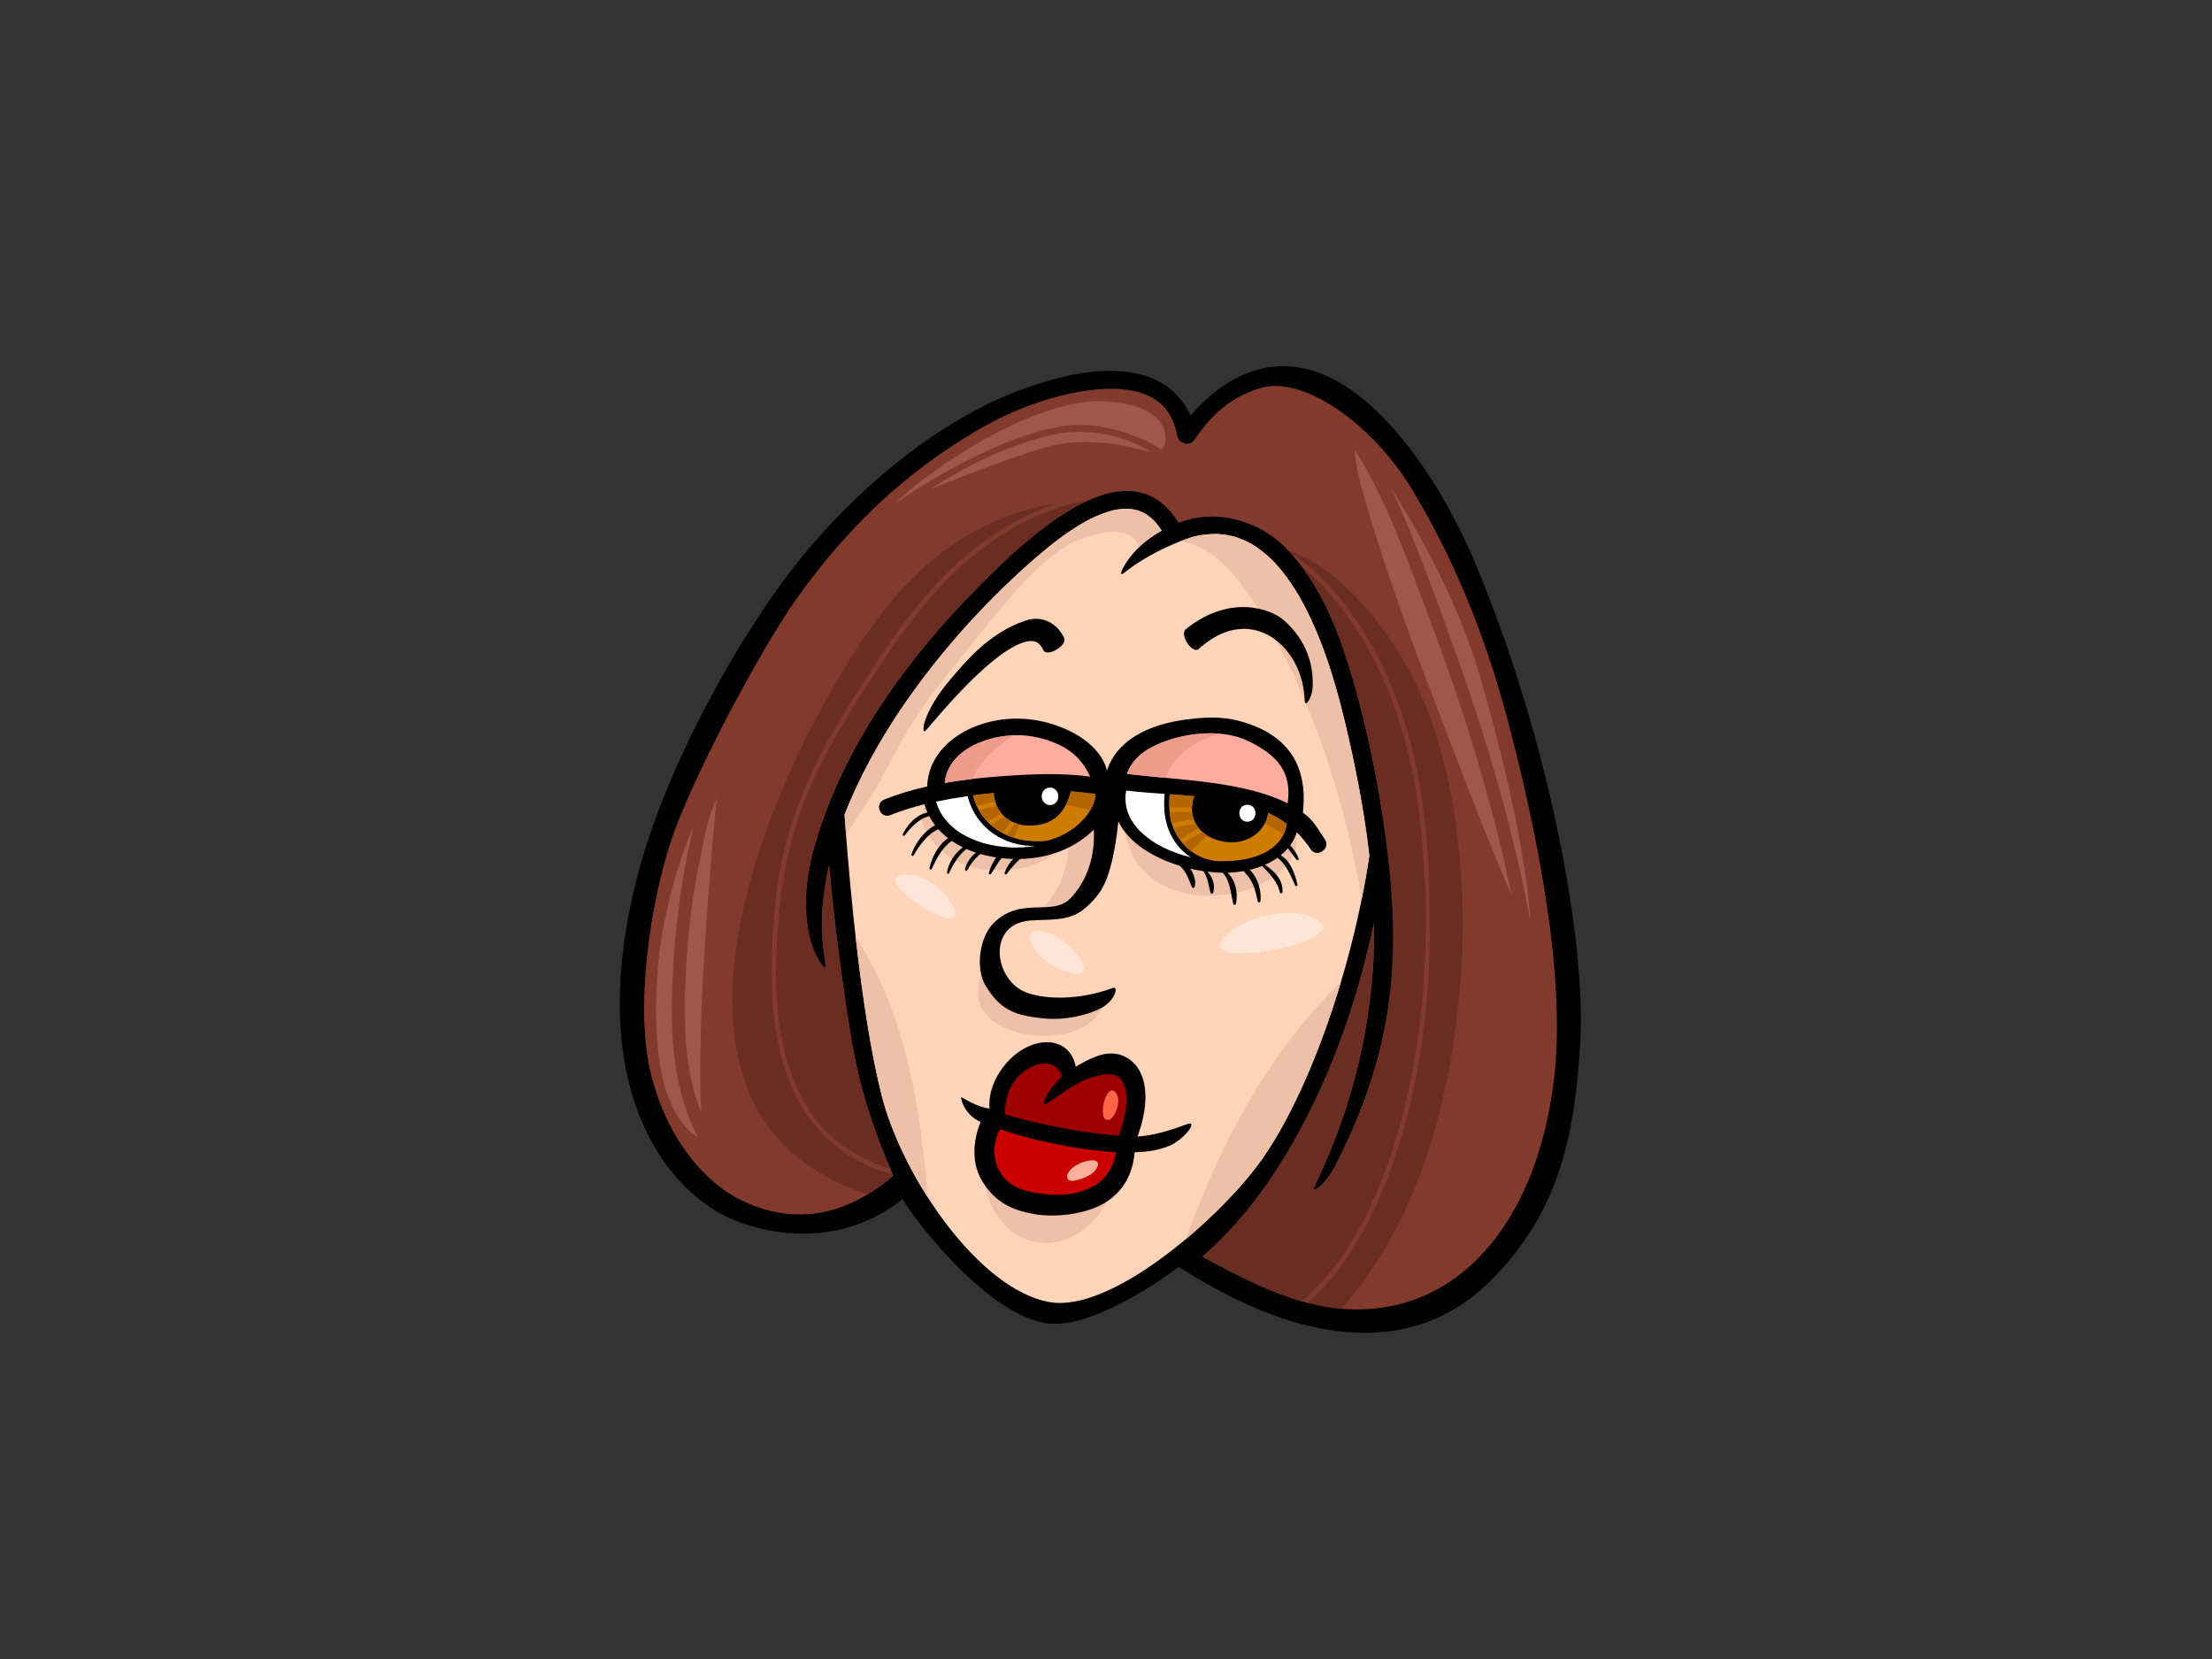 <?xml version="1.0" encoding="utf-8"?>
<!-- Generator: Adobe Illustrator 17.0.0, SVG Export Plug-In . SVG Version: 6.00 Build 0)  -->
<!DOCTYPE svg PUBLIC "-//W3C//DTD SVG 1.1//EN" "http://www.w3.org/Graphics/SVG/1.1/DTD/svg11.dtd">
<svg version="1.1" id="Layer_1" xmlns="http://www.w3.org/2000/svg" xmlns:xlink="http://www.w3.org/1999/xlink" x="0px" y="0px"
	 width="800px" height="600px" viewBox="0 0 800 600" enable-background="new 0 0 800 600" xml:space="preserve">
<rect x="0" y="0" width="800" height="600" fill="#333333" stroke="none"/>
<g>
	<path d="M533.51,203.62c-16.258-38.795-53.124-91.565-92.455-63.094c-3.914,2.834-7.367,6.216-10.499,9.825
		c-3.648-8.441-11.075-14.034-21.501-15.646c-4.428-0.685-8.973-0.716-13.514-0.285c-8.351,0.791-16.7,3.137-24.33,5.824
		c-31.813,11.199-61.649,36.988-81.923,62.107c-23.006,28.505-47.192,74.139-57.092,108.473
		c-20.299,70.412,1.093,111.899,27.277,127.503c9.622,5.734,40.405,16.38,66.983-4.651c2.203,4.427,29.007,41.064,51.596,44.83
		c15.225,2.537,39.626-13.761,48.213-20.301c11.568,6.905,70.854,46.961,112.954,4.859c25.187-25.186,30.465-53.566,32.352-86.904
		C573.473,342.541,561.421,270.226,533.51,203.62z"/>
	<path fill="#FFD4B8" d="M379.738,470.945c-25.369-4.28-53.283-44.88-60.864-74.774c-6.98-27.521-11.327-71.638-13.436-101.522
		c5.193-13.274,12.162-25.879,20.165-37.875c13.289-19.582,29.242-37.604,47.229-53.53c6.562-5.739,13.404-11.283,21.236-15.426
		c2.787-1.377,5.649-2.528,8.688-3.297c1.691-0.332,3.374-0.521,5.097-0.527c1.217,0.091,2.39,0.276,3.561,0.572
		c0.996,0.347,1.935,0.76,2.857,1.251c1.12,0.732,2.131,1.546,3.085,2.455c1.043,1.153,1.95,2.365,2.786,3.646
		c-1.739,0.984-3.482,2.112-5.204,3.398c-7.169,5.351-11.673,14.481-8.361,11.837c9.656-7.712,22.116-12.355,25.895-13.273
		c2.528-0.515,5.073-0.789,7.656-0.767c2.217,0.121,4.384,0.459,6.517,1.031c2.182,0.695,4.247,1.604,6.223,2.715
		c2.737,1.682,5.196,3.685,7.458,5.91c3.918,4.078,7.115,8.684,9.899,13.511c7.747,13.913,12.404,29.263,16.111,44.549
		c3.797,15.892,7.038,32.222,8.905,48.635c-6.384,43.014-23.3,89.536-40.875,112.586
		C438.601,442.718,401.487,474.613,379.738,470.945z"/>
	<path fill="#EDC0A7" d="M314.505,288.924c5.122-8.294,9.248-17.182,14.271-25.543c6.815-11.345,15.431-21.284,23.652-31.609
		c8.262-10.376,16.66-20.878,26.696-29.62c5.481-4.774,11.871-7.929,19.063-9.318c5.309-1.024,12.521-0.932,13.554,5.258
		c0.984-0.98,2.056-1.927,3.196-2.778c1.722-1.286,3.465-2.414,5.204-3.398c-0.836-1.281-1.742-2.493-2.786-3.646
		c-0.954-0.91-1.965-1.723-3.085-2.455c-0.923-0.491-1.861-0.904-2.857-1.251c-1.171-0.296-2.344-0.481-3.561-0.572
		c-1.723,0.006-3.405,0.195-5.097,0.527c-3.039,0.769-5.901,1.92-8.688,3.297c-7.831,4.143-14.674,9.688-21.236,15.426
		c-17.987,15.926-33.941,33.949-47.229,53.53c-8.003,11.996-14.972,24.602-20.165,37.875c0.17,2.403,0.355,4.907,0.554,7.478
		C308.546,297.562,311.8,293.302,314.505,288.924z"/>
	<path fill="#EDC0A7" d="M458.562,226.124c12.998,23.103,22.34,48.041,28.639,73.765c2.037,8.318,3.783,16.694,5.311,25.111
		c1.047-5.199,1.963-10.392,2.727-15.537c-1.867-16.413-5.108-32.743-8.905-48.635c-3.707-15.286-8.365-30.636-16.111-44.549
		c-2.784-4.826-5.981-9.433-9.899-13.511c-2.262-2.225-4.72-4.228-7.458-5.91c-1.976-1.11-4.042-2.02-6.223-2.715
		c-2.133-0.572-4.299-0.911-6.517-1.031c-2.583-0.022-5.128,0.251-7.656,0.767c-1.196,0.291-3.263,0.955-5.834,1.971
		C440.669,196.852,452.125,214.684,458.562,226.124z"/>
	<path fill="#EDC0A7" d="M362.125,353.861c-2.004-3.028-3.051-6.441-2.586-9.891c-5.824,8.251-9.283,18.846-0.338,25.377
		c6.788,4.957,17.143,6.15,25.263,4.692c7.328-1.317,12.668-5.383,15.518-11.698c-3.04,1.16-6.176,2.073-9.39,2.556
		C379.844,366.512,368.408,363.357,362.125,353.861z"/>
	<path fill="#EDC0A7" d="M385.22,326.666c4.178-2.505,7.645-6.001,10.057-10.245c4.244-7.465,5.638-16.089,5.738-24.614
		c-0.082-0.188-0.109-0.409-0.05-0.66c0.015-0.064,0.035-0.142,0.056-0.231c0.002-1.477-0.029-2.95-0.093-4.411
		c-0.003-0.052,0.004-0.097,0.008-0.144c-0.187-0.134-0.422-0.207-0.737-0.178c-1.757,0.159-3.524,1.463-4.846,2.54
		c-3.991,3.253-6.567,7.019-7.766,12.081c-0.991,4.182-1.214,8.501-2.204,12.679c-0.72,3.04-1.929,5.995-3.483,8.708
		c-1.798,3.138-4.102,6.11-7.034,8.129C378.388,329.351,381.957,328.622,385.22,326.666z"/>
	<path fill="#EDC0A7" d="M361.168,287.824c-4.552-0.947-9.244-1.346-13.889-1.033c-4.142,0.28-9.594,0.813-12.348,4.361
		c-5.359,6.902,4.755,16.62,10.152,19.781c6.398,3.75,14.433,4.325,21.676,3.423c6.46-0.804,14.897-3.404,16.656-10.355
		C380.017,294.711,370.425,289.748,361.168,287.824z"/>
	<path fill="#EDC0A7" d="M392.928,415.761c-7.317-2.071-15.273-2.74-22.843-2.074c-4.455,0.391-14.159,1.446-14.301,7.608
		c-0.004,0.162-0.039,0.302-0.094,0.424c-0.52,11.843,6.581,25.254,19.039,27.515c10.978,1.992,21.303-5.483,25.764-15.205
		c2.089-4.553,3.148-10.938-0.736-14.95C398.012,417.277,395.275,416.424,392.928,415.761z"/>
	<path fill="#EDC0A7" d="M473.777,367.062c-20.538,23.88-34.25,51.885-44.982,81.148c10.287-8.607,19.507-18.214,25.568-26.162
		c11.362-14.9,22.443-39.611,30.586-66.841C481.058,358.996,477.321,362.944,473.777,367.062z"/>
	<path fill="#EDC0A7" d="M309.465,338.924c2.337,20.671,5.448,41.63,9.409,57.246c2.947,11.619,8.967,24.856,16.713,36.949
		C332.787,400.074,327.618,366.538,309.465,338.924z"/>
	<path fill="#EDC0A7" d="M453.093,289.037c-8.439-3.432-17.528-5.853-26.587-6.851c-7.386-0.814-17.534-1.479-23.368,4.141
		c0.042,0.143,0.077,0.291,0.108,0.443c0.042,0.057,0.08,0.119,0.113,0.193c2.365,5.309,2.679,11.042,4.126,16.602
		c1.418,5.442,4.215,10.141,8.646,13.662c7.322,5.818,17.124,7.55,26.251,6.431c5.186-0.637,10.561-2.025,15.114-4.648
		c4.304-2.48,9.055-5.995,10.741-10.908C471.664,298.109,460.803,292.172,453.093,289.037z"/>
	<path fill="#813A2B" d="M562.055,390.117c-5.319,44.819-26.806,73.541-54.554,81.195c-27.747,7.656-51.671-5.67-72.679-16.797
		c17.943-15.431,31.19-36.397,40.852-56.679c9.717-20.403,16.605-42.021,21.229-64.052c0.083,4.395,0.04,8.784-0.149,13.159
		c-1.014,19.068-4.627,37.9-10.702,56.172c-2.996,8.743-6.516,17.307-10.521,25.695c-1.798,3.772,3.929-0.436,7.358-7.134
		c18.912-36.918,23.903-68.229,19.491-108.804c-2.41-22.157-6.637-44.584-12.78-66.041c-4.975-17.373-11.727-35.781-25.017-49.091
		c-5.446-5.457-15.737-11.584-28.446-10.852c-3.132,0.181-6.477,0.898-9.899,2.177c-0.007-0.011-0.012-0.023-0.018-0.033
		c-5.611-9.147-12.994-12.098-20.979-11.344c-18.59,1.757-40.461,23.598-50.939,34.095c-26.243,26.292-49.082,57.996-59.348,92.976
		c-4.235,14.426-3.967,24.619-2.545,32.149c1.812,9.6,6.871,15.714,6.154,11.66c-1.079-6.1-1.444-12.246-1.207-18.435
		c0.342-5.851,1.209-11.634,2.499-17.345c1.777,20.301,4.895,43.701,7.946,62.331c2.971,18.14,7.839,32.93,15.271,50.101
		c-10.818,9.249-29.978,20.72-54.503,9.105c-13.744-6.51-27.493-22.64-33.202-46.111c-5.708-23.47-0.508-60.769,7.613-85.001
		c7.441-21.722,29.695-63.708,42.627-83.071c10.333-15.212,22.402-29.311,36.333-41.753c11.727-10.283,24.66-19.418,38.698-26.696
		c8.161-4.099,16.897-7.207,25.862-9.268c5.522-1.179,11.132-1.923,16.789-1.835c2.959,0.134,5.866,0.516,8.714,1.269
		c1.799,0.57,3.505,1.283,5.138,2.188c1.243,0.795,2.378,1.677,3.436,2.672c1.025,1.112,1.912,2.293,2.694,3.57
		c0.938,1.779,1.63,3.62,2.157,5.551c0.13,0.587,0.249,1.175,0.356,1.769c0.453,2.498,4.081,4.161,5.969,1.699
		c3.034-3.96,9.439-14.764,24.392-19.052c14.953-4.289,39.822,12.376,54.53,36.721c18.396,30.448,28.764,60.765,35.523,86.904
		C555.712,300.675,566.495,352.69,562.055,390.117z"/>
	<path fill="#6A2D21" d="M380.39,184.395c-7.643,2.866-15.063,6.823-21.758,11.497c-21.469,14.985-36.195,37.755-49.896,59.592
		c-7.033,11.209-13.465,22.889-18.194,35.273c-4.783,12.522-7.44,25.241-8.674,38.56c-1.845,19.893-2.452,41.263,4.778,60.236
		c3.681,9.661,9.599,18.594,18.085,24.679c5.146,3.689,11.058,6.709,17.271,8.482c-6.831-16.119-11.377-30.345-14.202-47.596
		c-3.051-18.63-6.169-42.03-7.946-62.331c-1.29,5.711-2.156,11.495-2.499,17.345c-0.237,6.189,0.128,12.335,1.207,18.435
		c0.717,4.053-4.342-2.061-6.154-11.66c-1.422-7.53-1.69-17.723,2.545-32.149c10.266-34.98,33.105-66.684,59.348-92.976
		c8.163-8.178,23.242-23.241,38.297-30.327C388.349,181.678,383.956,183.057,380.39,184.395z"/>
	<path fill="#6A2D21" d="M504.035,414.507c11.387-36.486,13.639-75.699,9.99-113.597c-2.552-26.492-9.631-52.474-24.49-74.822
		c-5.166-7.77-11.265-15.168-18.612-20.999c9.232,12.312,14.565,27.379,18.677,41.742c6.142,21.458,10.369,43.884,12.78,66.041
		c4.412,40.575-0.579,71.886-19.491,108.804c-3.43,6.697-9.156,10.906-7.358,7.134c4.006-8.388,7.525-16.952,10.521-25.695
		c6.075-18.272,9.688-37.104,10.702-56.172c0.189-4.375,0.232-8.764,0.149-13.159c-4.624,22.032-11.512,43.649-21.229,64.052
		c-9.662,20.283-22.908,41.248-40.852,56.679c11.147,5.904,23.116,12.428,36.041,16.106
		C487.261,456.591,497.679,434.878,504.035,414.507z"/>
	<path fill="#6A2D21" d="M524.934,381.687c4.698-27.631,5.498-56.182,1.552-83.971c-3.444-24.259-10.506-47.949-24.78-68.107
		c-8.877-12.536-21.073-25.261-35.879-30.582c0.32,0.339,0.636,0.68,0.949,1.025c17.21,11.206,28.957,30.134,36.734,48.714
		c10.774,25.741,13.313,53.885,13.624,81.525c0.385,34.212-4.144,69.331-17.451,101.075c-6.174,14.73-14.643,29.176-26.762,39.813
		c3.957,1.023,8.004,1.764,12.143,2.131c6.912-7.444,12.671-16.126,17.358-24.436C514.177,428.036,520.937,405.2,524.934,381.687z"
		/>
	<path fill="#6A2D21" d="M357.035,189.816c-18.319,8.757-32.487,23.094-43.794,39.721c-8.868,13.039-16.682,26.817-23.524,41.02
		c-7.594,15.765-14.064,32.143-18.61,49.057c-4.285,15.943-7.068,32.571-6.016,49.125c0.922,14.515,5.039,29.293,14.337,40.754
		c4.865,5.996,10.778,11.024,17.451,14.908c5.258,3.061,10.963,5.656,16.858,7.597c3.576-2.148,6.703-4.53,9.335-6.78
		c-0.074-0.171-0.144-0.338-0.218-0.509c-7.335-1.841-14.322-5.382-20.139-9.895c-9.19-7.132-15.39-17.212-18.883-28.223
		c-6.165-19.435-5.218-40.217-3.413-60.254c2.34-25.982,13.074-49.855,26.861-71.705c13.357-21.168,27.539-43.392,48.009-58.414
		c7.658-5.62,16.253-10.474,25.221-13.658c0.453-0.161,0.918-0.32,1.389-0.477C373.321,183.555,364.935,186.04,357.035,189.816z"/>
	<path d="M429.161,406.603c-8.544,3.257-13.967,4.224-17.785,4.421c3.426-8.995,4.957-21.157-2.054-27.224
		c-2.678-2.317-5.711-3.021-8.865-2.722c-3.245,0.307-7.415,2.329-11.391,4.69c-1.274-6.483-6.159-9.308-11.769-8.778
		c-2.568,0.242-5.287,1.188-7.881,2.809c-6.773,4.231-12.333,13.077-11.528,21.14c-2.5-0.344-5.413-1.345-10.185-4.107
		c-0.554-0.319,0.863,6.352,6.93,8.932c-2.755,6.876-3.44,15.042,0.761,21.714c4.7,7.464,10.757,10.17,18.187,11.541
		c8.285,1.526,20.251,0.115,27.208-4.782c6.434-4.528,8.998-10.844,9.568-17.487c4.525-0.171,8.196-0.609,12.328-2.262
		C428.316,412.233,433.773,404.846,429.161,406.603z"/>
	<path fill="#9D0000" d="M372.012,386.401c8.076-4.626,11.68,0.8,12.153,2.981c-4.313,3.372-8.905,11.736-5.409,9.565
		c4.27-2.659,9.235-6.793,14.898-8.86c5.803-2.118,9.282-1.907,10.997-0.461c5.939,5.009,0.807,18.719,0.03,21.049
		c-14.949-0.828-34.944-5.611-41.295-7.728C363.505,400.187,363.639,391.198,372.012,386.401z"/>
	<path fill="#CA0000" d="M395.995,428.687c-6.717,3.938-14.731,4.022-22.469,2.548c-4.864-0.926-9.744-3.083-12.277-8.108
		c-2.534-5.024-1.861-11.083,0.497-14.766c9.246,3.447,26.002,7.293,41.867,8.387C402.868,421.351,400.383,426.116,395.995,428.687z
		"/>
	<path d="M479.196,303.626c-2.9-4.303-4.245-7.053-7.991-9.779c1.414-12.187-1.58-25.776-19.385-31.992
		c-8.41-2.937-14.55-2.607-21.639-1.782c-23.329,2.716-28.656,14.465-29.872,18.835c-0.023-0.375-0.084-0.736-0.187-1.074
		c-1.961-6.374-8.372-11.728-16.399-14.851c-6.413-2.498-13.171-3.559-20.009-2.899c-1.079,0.105-2.159,0.251-3.24,0.443
		c-13.058,2.301-24.647,10.91-25.164,23.9c-5.271,1.191-10.447,2.719-15.445,4.703c-3.76,1.489-1.574,7.134,2.204,5.635
		c3.993-1.583,8.095-2.846,12.262-3.89c0.306,1.044,0.679,2.044,1.107,2.998c-3.956,0.752-7.063,4.078-8.917,7.756
		c-0.258,0.515,0.411,0.876,0.741,0.44c2.217-2.926,5.165-6.017,8.808-6.906c0.62,1.176,1.329,2.284,2.124,3.319
		c-1.228,0.593-2.372,1.535-3.242,2.343c-2.356,2.194-4.303,5.11-5.298,8.21c-0.145,0.455,0.511,0.734,0.749,0.331
		c2.142-3.629,5.038-7.793,8.978-9.457c1.065,1.186,2.243,2.268,3.518,3.249c-3.538,2.183-6.024,7.208-6.727,10.817
		c-0.088,0.448,0.556,0.796,0.771,0.332c1.788-3.843,3.811-7.844,7.288-10.182c1.257,0.858,2.588,1.633,3.982,2.317
		c-2.914,2.125-5.172,5.637-5.707,9.032c-0.065,0.415,0.527,0.797,0.736,0.333c1.434-3.189,3.447-6.59,6.297-8.752
		c1.107,0.488,2.248,0.924,3.413,1.31c-1.946,1.531-3.452,3.78-3.948,6.039c-0.106,0.482,0.551,0.776,0.798,0.332
		c1.163-2.111,2.77-4.298,4.738-5.882c1.866,0.536,3.784,0.952,5.723,1.246c-0.013,0.018-0.026,0.039-0.039,0.057
		c-1.161,1.647-2.075,3.579-2.598,5.538c-0.138,0.515,0.556,0.744,0.821,0.329c0.913-1.427,1.806-2.866,2.73-4.29
		c0.317-0.489,0.69-0.936,1.069-1.375c1.4,0.155,2.805,0.25,4.202,0.286c-1.424,1.411-2.509,3.224-3.124,5.047
		c-0.136,0.402,0.455,0.762,0.725,0.426c1.586-1.978,3.051-3.882,4.907-5.473c0.708-0.017,1.414-0.045,2.114-0.091
		c9.711-0.655,18.312-4.353,24.522-10.504c0.616,11.91-3.932,20.169-8.442,24.84c-6.546,6.775-17.815-0.924-27.779,8.926
		c-5.087,5.03-6.668,16.273-3.019,22.475c5.435,9.236,11.2,11.024,20.835,12.007c9.058,0.924,17.324-1.671,21.227-3.819
		c4.973-2.736,6.342-8.033,3.941-7.14c-11.777,4.387-23.96,4.185-30.904,1.722c-11.944-4.235-14.797-24.937,1.15-26.142
		c7.055-0.532,14.125,0.479,19.853-4.462c5.156-4.449,7.367-8.337,9.094-14.665c1.412-5.181,2.379-10.997,2.915-16.741
		c3.736,7.784,12.67,13.164,22.176,16.065c0.499,0.449,0.976,0.938,1.426,1.506c1.439,1.817,2.05,4.036,2.971,6.13
		c0.184,0.415,0.902,0.496,1.039-0.013c0.542-2.018-0.21-4.522-1.629-6.595c1.583,0.371,3.166,0.673,4.726,0.906
		c1.717,2.21,1.853,5.191,2.635,7.807c0.165,0.557,0.871,0.362,0.994-0.099c0.776-2.854-0.284-5.441-2.068-7.496
		c1.896,0.231,3.743,0.354,5.513,0.375c2.744,3.109,2.808,7.325,3.789,11.281c0.129,0.517,0.854,0.386,0.956-0.073
		c0.851-3.833-0.14-8.519-3.022-11.219c1.953-0.054,3.912-0.248,5.833-0.587c1.076,1.256,2.154,2.439,2.96,4.007
		c1.121,2.178,1.601,4.623,2.137,6.994c0.107,0.476,0.833,0.415,0.913-0.045c0.593-3.409-0.889-8.712-3.823-11.405
		c1.552-0.369,3.066-0.839,4.513-1.412c2.671,2.827,5.525,5.7,6.427,9.616c0.12,0.525,0.827,0.355,0.862-0.127
		c0.346-4.604-2.899-7.484-6.257-9.917c1.588-0.697,3.08-1.528,4.446-2.49c3.228,2.227,4.859,6.602,6.485,10.037
		c0.211,0.444,0.853,0.155,0.762-0.3c-0.737-3.707-2.529-8.74-6.041-10.648c0.951-0.773,1.818-1.623,2.598-2.545
		c1.083,1.312,2.061,2.736,3.075,4.086c0.29,0.387,1.031,0.157,0.828-0.372c-0.718-1.854-1.732-3.423-3.06-4.788
		c1.009-1.4,1.822-2.956,2.385-4.675c0.215,0.205,0.437,0.4,0.649,0.611c1.626,1.721,3.085,3.561,4.401,5.517
		C476.257,310.44,481.387,306.879,479.196,303.626z"/>
	<path fill="#FFAC9F" d="M342.321,279.891c0.454-1.223,1.017-2.384,1.706-3.504c0.869-1.241,1.86-2.373,2.972-3.425
		c1.513-1.295,3.159-2.395,4.917-3.353c2.453-1.209,5.027-2.121,7.69-2.78c3.165-0.679,6.38-1.001,9.612-0.949
		c2.884,0.159,5.689,0.661,8.45,1.432c8.209,2.578,13.036,6.024,16.631,13.582c-10.62-1.525-22.974-0.865-33.049-0.095
		c-1.783,0.136-3.576,0.288-5.364,0.461c-4.753,0.458-9.519,1.065-14.24,1.898C341.781,282.057,342,280.969,342.321,279.891z"/>
	<path fill="#FFFFFF" d="M382.752,287.893v0.215c0,1.669-1.366,3.061-3.002,3.061c-1.636,0-3.003-1.392-3.003-3.061v-0.215
		c0-1.669,1.367-3.061,3.003-3.061C381.386,284.832,382.752,286.224,382.752,287.893z"/>
	<path fill="#FFFFFF" d="M366.02,306.515c-3.594-0.139-7.134-0.685-10.576-1.657c-2.642-0.819-5.169-1.89-7.54-3.27
		c-1.692-1.062-3.252-2.268-4.667-3.653c-1.203-1.277-2.246-2.651-3.124-4.155c-0.649-1.244-1.165-2.528-1.57-3.857
		c3.756-0.782,7.57-1.447,11.42-2c2.958,11.877,13.638,18.302,24.5,18.038C371.67,306.385,368.846,306.565,366.02,306.515z"/>
	<path fill="#CD7C00" d="M396.046,288.976c-0.58,2.024-1.788,4.853-4.202,7.356c-2.755,2.856-5.45,5.13-11.395,7.264
		c-2.117,0.761-4.434,0.692-6.684,0.646c-2.238-0.091-4.436-0.437-6.58-1.048c-1.949-0.6-3.804-1.407-5.55-2.426
		c-1.63-1-3.117-2.175-4.453-3.517c-1.26-1.332-2.344-2.786-3.248-4.361c-0.901-1.665-1.575-3.411-2.06-5.232
		c2.499-0.334,5.01-0.624,7.524-0.862c0.478,7.018,5.518,11.868,13.22,11.791c8.787-0.087,12.777-5.205,14.707-12.4
		c2.686,0.236,6.02,0.594,8.732,0.947C396.055,287.748,396.052,288.362,396.046,288.976z"/>
	<path fill="#FFFFFF" d="M428.074,309.371c-3.493-1.065-6.859-2.473-9.985-4.302c-2.162-1.328-4.174-2.854-5.95-4.634
		c-1.202-1.28-2.261-2.666-3.14-4.172c-0.693-1.312-1.23-2.676-1.596-4.107c-0.289-1.391-0.408-2.796-0.369-4.215
		c0.048-0.682,0.141-1.357,0.258-2.027c4.602,0.553,9.242,0.888,13.884,1.209c-0.561,6.906,0.355,13.511,5.176,19.178
		c1.233,1.448,2.706,2.697,4.332,3.747C429.808,309.841,428.936,309.62,428.074,309.371z"/>
	<path fill="#CD7C00" d="M464.868,300.216c-0.373,1.05-0.852,2.051-1.447,3.008c-0.66,0.956-1.421,1.83-2.27,2.63
		c-1.116,0.963-2.336,1.783-3.636,2.489c-1.989,0.991-4.096,1.709-6.268,2.228c-3.321,0.711-6.714,0.969-10.104,0.9
		c-0.647-0.025-1.293-0.065-1.939-0.112c-1.08-0.213-2.157-0.486-3.006-0.73c-1.361-0.438-2.642-1.007-3.868-1.714
		c-1.338-0.829-2.539-1.794-3.648-2.889c-1.261-1.336-2.346-2.788-3.27-4.363c-0.875-1.606-1.529-3.279-1.977-5.049
		c-0.506-2.33-0.636-4.685-0.546-7.068c0.042-0.767,0.108-1.53,0.185-2.293c2.955,0.206,5.91,0.417,8.854,0.689
		c-2.75,7.365,1.303,14.475,9.925,16.322c8.244,1.769,15.651-2.777,16.836-10.248c1.296,0.603,2.563,1.26,3.8,1.979
		c0.995,0.624,1.951,1.296,2.881,1.992C465.252,298.739,465.09,299.482,464.868,300.216z"/>
	<path fill="#B36500" d="M388.534,291.63c1.801,0.496,3.753,0.958,5.756,1.457c0.87-1.493,1.421-2.937,1.756-4.11
		c0.006-0.614,0.009-1.228,0.011-1.842c-2.712-0.353-6.046-0.711-8.732-0.947c-0.458,1.708-1.034,3.299-1.762,4.733
		C386.561,291.127,387.553,291.36,388.534,291.63z"/>
	<path fill="#B36500" d="M359.078,290.116c0.3-0.041,0.6-0.069,0.901-0.107c-0.307-1.006-0.503-2.081-0.581-3.212
		c-2.514,0.239-5.025,0.528-7.524,0.862c0.347,1.309,0.8,2.579,1.358,3.808C355.176,290.999,357.094,290.391,359.078,290.116z"/>
	<path fill="#B36500" d="M362.016,293.964c-0.563-0.718-1.045-1.505-1.436-2.357c-1.081,0.136-2.155,0.314-3.214,0.568
		c-1.121,0.268-2.237,0.568-3.359,0.837c0.857,1.474,1.875,2.84,3.046,4.097C358.827,296.332,360.449,295.195,362.016,293.964z"/>
	<path fill="#B36500" d="M362.136,301.043c1.371-0.753,2.738-2.68,3.635-3.977c-0.984-0.512-1.873-1.142-2.649-1.88
		c-1.516,1.195-3.074,2.325-4.76,3.167c1.016,0.891,2.106,1.7,3.272,2.415C361.799,300.865,361.97,300.95,362.136,301.043z"/>
	<path fill="#B36500" d="M368.867,298.194c-0.536-0.124-1.056-0.273-1.554-0.451c-0.296,0.403-0.597,0.804-0.911,1.194
		c-0.669,0.833-1.57,2.048-2.621,2.943c0.939,0.435,1.901,0.819,2.888,1.146C367.224,301.34,368.016,299.755,368.867,298.194z"/>
	<path fill="#B36500" d="M464.273,301.654c0.221-0.469,0.421-0.948,0.595-1.438c0.223-0.735,0.384-1.478,0.502-2.229
		c-0.931-0.696-1.886-1.368-2.881-1.992c-1.237-0.719-2.504-1.376-3.8-1.979c-0.219,1.379-0.651,2.658-1.26,3.817
		C459.826,298.928,462.12,300.195,464.273,301.654z"/>
	<path fill="#B36500" d="M423.765,297.769c2.657-0.549,5.323-1.026,8-1.414c-0.308-0.832-0.517-1.702-0.617-2.601
		c-2.751-0.116-5.481-0.107-8.152,0.007c0.092,0.954,0.233,1.906,0.438,2.852C423.534,297.004,423.647,297.388,423.765,297.769z"/>
	<path fill="#B36500" d="M426.706,303.63c2.284-1.41,4.595-2.761,6.957-4.014c-0.439-0.527-0.826-1.085-1.156-1.669
		c-2.737,0.382-5.458,0.865-8.171,1.423c0.314,0.781,0.669,1.545,1.076,2.293C425.811,302.343,426.245,302.995,426.706,303.63z"/>
	<path fill="#B36500" d="M436.514,302.11c-0.592-0.382-1.143-0.796-1.643-1.246c-2.426,1.273-4.79,2.663-7.129,4.105
		c0.301,0.359,0.614,0.712,0.939,1.057c0.626,0.618,1.285,1.189,1.977,1.723C432.698,305.951,434.567,303.981,436.514,302.11z"/>
	<path fill="#B36500" d="M431.083,292.065c0.048-1.342,0.323-2.729,0.845-4.123c-2.944-0.272-5.898-0.483-8.854-0.689
		c-0.077,0.764-0.143,1.527-0.185,2.293c-0.032,0.848-0.035,1.692-0.004,2.533C425.578,291.961,428.323,291.951,431.083,292.065z"/>
	<path fill="#FFFFFF" d="M451.137,291.057c3.873,0,3.873,6.123,0,6.123C447.265,297.18,447.265,291.057,451.137,291.057z"/>
	<path fill="#FFAC9F" d="M465.709,290.551c-16.126-8.157-39.619-8.331-58.137-10.697c0.483-1.377,1.579-3.813,4.313-6.403
		c4.007-3.793,13.283-7.707,23.942-8.195c6.11-0.28,11.471,0.712,15.762,2.814C461.831,273.088,467.326,279.018,465.709,290.551z"/>
	<path fill="#ED9C8C" d="M357.097,273.634c2.896-3.03,6.206-5.767,9.923-7.729c-2.491,0.09-4.967,0.399-7.414,0.924
		c-2.663,0.659-5.237,1.571-7.69,2.78c-1.758,0.958-3.404,2.058-4.917,3.353c-1.112,1.051-2.104,2.184-2.972,3.425
		c-0.689,1.12-1.252,2.281-1.706,3.504c-0.321,1.078-0.54,2.167-0.675,3.269c3.308-0.583,6.637-1.05,9.969-1.439
		C352.899,278.813,354.701,276.142,357.097,273.634z"/>
	<path fill="#ED9C8C" d="M440.003,265.825c0.61-0.154,1.226-0.29,1.843-0.41c-1.909-0.198-3.919-0.255-6.018-0.159
		c-10.66,0.488-19.935,4.402-23.942,8.195c-2.735,2.59-3.83,5.026-4.313,6.403c4.406,0.563,9.095,1.003,13.899,1.454
		C424.466,273.48,431.66,267.924,440.003,265.825z"/>
	<path d="M334.96,264.055c6.657-7.81,13.395-15.579,21.137-22.465c3.411-2.994,7.031-5.894,11.111-8.041
		c1.264-0.625,2.575-1.161,3.949-1.516c0.65-0.128,1.305-0.205,1.967-0.216c0.39,0.032,0.772,0.089,1.15,0.178
		c0.295,0.104,0.577,0.227,0.853,0.37c0.296,0.197,0.571,0.416,0.831,0.654c0.377,0.418,0.705,0.87,0.998,1.348
		c0.131,0.244,0.25,0.49,0.365,0.743c1.25,2.75,8.788-1.603,7.529-4.372c-2.297-5.048-7.69-8.384-13.861-6.328
		c-13.56,4.52-22.231,15.491-26.819,20.792C333.163,257.923,332.943,266.425,334.96,264.055z"/>
	<path d="M433.56,234.676c0.147-0.137,0.292-0.271,0.442-0.403c1.947-1.679,4.04-3.173,6.333-4.404
		c1.71-0.842,3.489-1.514,5.352-1.975c1.556-0.318,3.122-0.476,4.709-0.465c1.537,0.08,3.041,0.319,4.521,0.713
		c1.562,0.49,3.039,1.141,4.449,1.934c1.605,0.994,3.067,2.151,4.406,3.446c1.63,1.69,3.018,3.553,4.195,5.553
		c1.334,2.432,2.332,4.997,3.021,7.661c0.493,2.158,0.781,4.34,0.879,6.549c0.124,3.016,2.571-1.052,2.81-4.048
		c0.602-7.533-1.507-17.478-10.847-25.312c-3.694-3.098-18.382-9.643-34.955,3.616C426.43,229.498,431.272,236.767,433.56,234.676z"
		/>
	<path fill="#FFB09C" d="M389.509,421.274c3.512-2.008,8.802-2.548,7.412,0.695c-1.39,3.243-6.022,4.634-8.803,5.096
		C385.339,427.528,384.644,424.054,389.509,421.274z"/>
	<path fill="#FF6549" d="M403.64,395.33c2.17,3.04-0.656,9.506-2.78,9.729C396.458,405.523,400.166,390.466,403.64,395.33z"/>
	<path fill="#FFE6D6" d="M456.917,331.396c6.962-1.805,18.763-1.853,21.542,3.244c2.781,5.096-24.323,12.276-35.441,9.497
		C437.401,342.733,444.408,334.64,456.917,331.396z"/>
	<path fill="#FFE6D6" d="M328.355,316.341c6.18,0.084,13.922,5.682,16.678,12.508C349.898,340.894,311.214,316.109,328.355,316.341z
		"/>
	<path fill="#FFE6D6" d="M378.39,347.612c-6.569-5.37-9.519-13.157,0.926-10.193c5.584,1.584,15.52,11.814,11.814,14.594
		C389.683,353.099,382.601,351.054,378.39,347.612z"/>
	<path fill="#9F574A" d="M516.056,207.731c9.932,26.28,19.389,52.716,26.842,79.823c4.098,14.904,7.617,29.955,10.479,45.129
		c0.027-0.471,0.014-1.074-0.043-1.822c-1.397-18.15-6.982-48.169-18.151-86.563c-7.562-25.993-22.161-52.304-32.321-68.108
		C507.867,186.424,512.039,197.105,516.056,207.731z"/>
	<path fill="#9F574A" d="M542.574,305.393c-6.843-27.826-15.545-55.326-25.767-82.098c-7.823-20.49-14.942-41.996-26.833-60.602
		c-0.373,9.603,14.879,54.547,26.36,84.396c9.027,23.471,22.432,59.199,30.403,76.615
		C545.456,317.578,544.07,311.472,542.574,305.393z"/>
	<path fill="#9F574A" d="M323.661,182.167c8.377-9.076,49.404-38.952,76.64-37.006c24.604,1.758,22.289,15.473,19.697,17.459
		c-4.887-3.49-21.188-11.303-37.197-8.249C354.802,159.713,323.661,182.167,323.661,182.167z"/>
	<path fill="#9F574A" d="M336.75,176.844c0,0,19.709-14,43.472-19.526c16.225-3.773,31.316,2.763,36.105,6.263
		c-8.842-2.394-23.21-5.895-37.947-1.842C363.644,165.792,336.75,176.844,336.75,176.844z"/>
	<path fill="#9F574A" d="M259.206,288.505c-0.409,1.05-0.823,2.101-1.235,3.15c-2.47,6.276-3.628,13.178-4.947,19.778
		c-1.491,7.457-2.759,14.967-3.563,22.532c-1.233,11.597-1.935,23.482-1.74,35.149c0.172,10.252,1.356,20.501,4.746,30.228
		c0.358,1.027,0.746,2.041,1.146,3.048C251.84,370.277,257.017,311.273,259.206,288.505z"/>
	<path fill="#9F574A" d="M251.126,408.779c-9.098-19.836-8.835-41.328-7.398-62.663c0.96-14.248,2.872-28.252,5.977-42.2
		c0.374-1.685,0.695-3.449,1.061-5.204c-5.442,13.302-11.508,32.235-12.971,53.09c-2.596,36.989,5.064,53.465,14.566,59.53
		C251.936,410.489,251.521,409.639,251.126,408.779z"/>
</g>
</svg>
